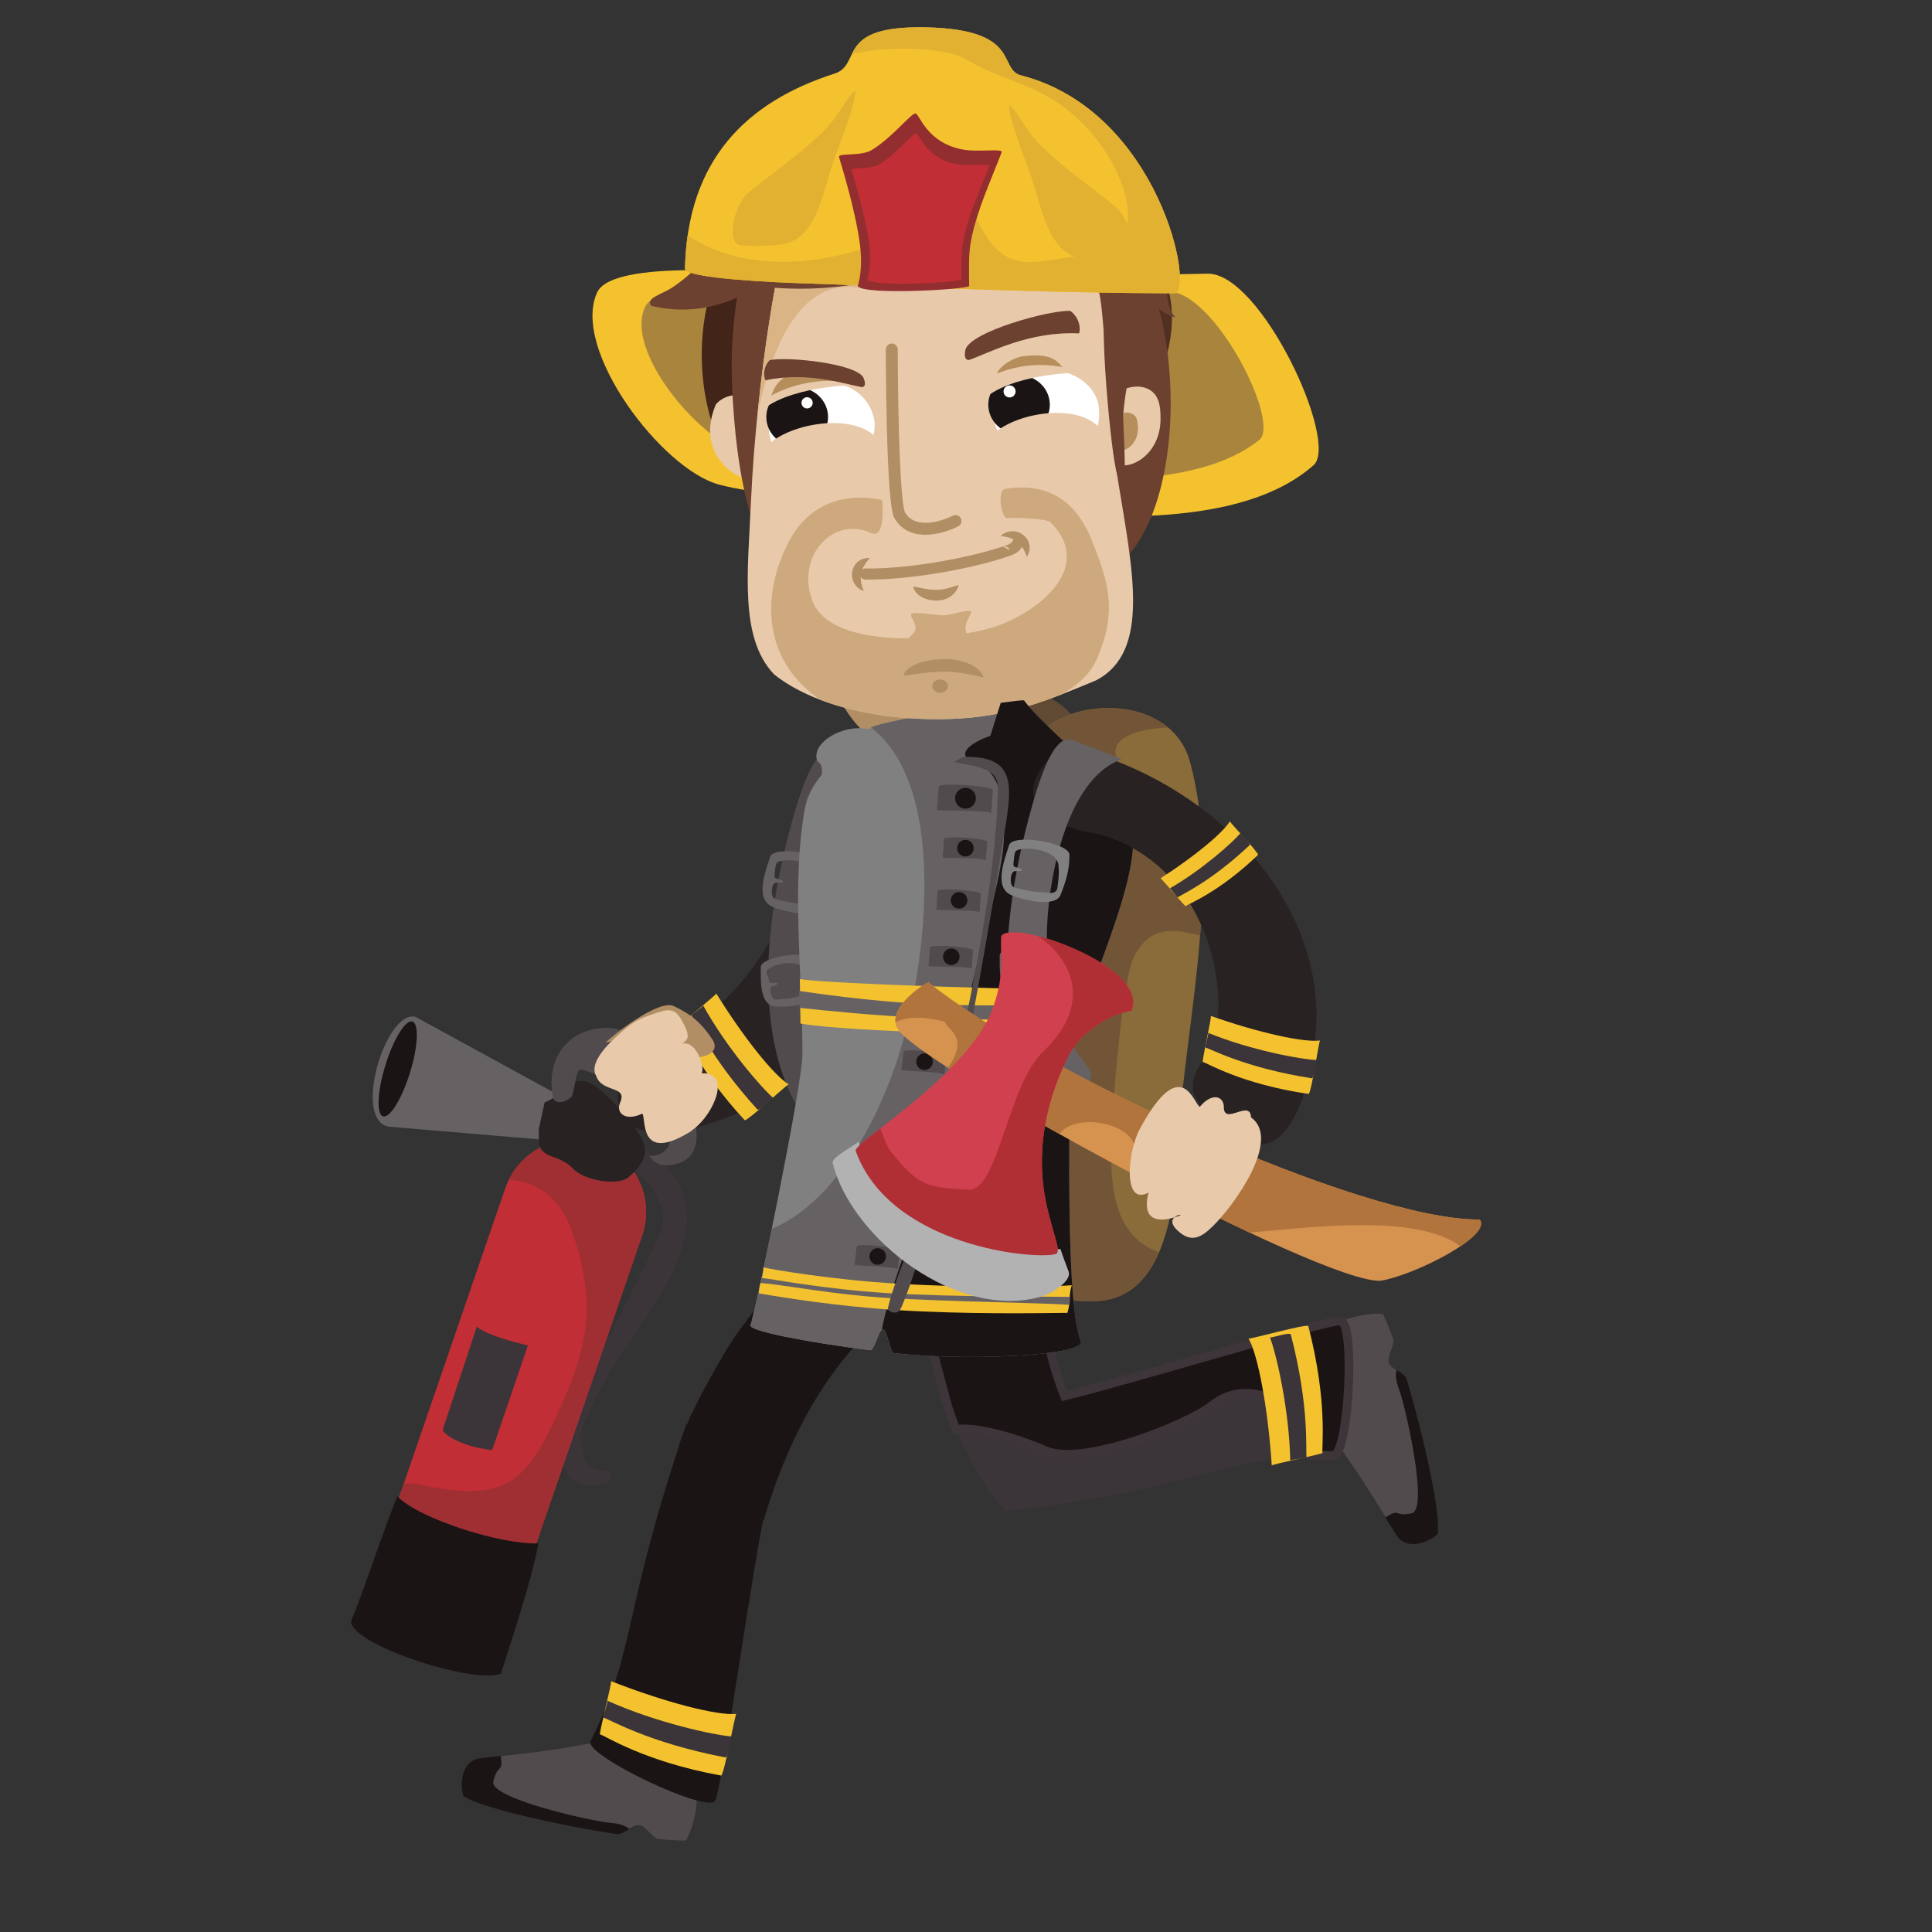 <?xml version="1.0" encoding="utf-8"?>
<!-- Generator: Adobe Illustrator 17.0.0, SVG Export Plug-In . SVG Version: 6.00 Build 0)  -->
<!DOCTYPE svg PUBLIC "-//W3C//DTD SVG 1.1//EN" "http://www.w3.org/Graphics/SVG/1.1/DTD/svg11.dtd">
<svg version="1.1" id="Слой_1" xmlns="http://www.w3.org/2000/svg" xmlns:xlink="http://www.w3.org/1999/xlink" x="0px" y="0px"
	 width="150px" height="150px" viewBox="0 0 150 150" enable-background="new 0 0 150 150" xml:space="preserve">
<rect x="0" y="0" width="150" height="150" fill="#333333" stroke="none"/>
<path fill-rule="evenodd" clip-rule="evenodd" fill="#514B4E" d="M103.462,111.588c2.452,3.378,2.991,4.419,4.926,7.505
	c0.751,1.197,2.419,0.615,3.173-0.073c0.291-1.323-0.972-7.188-2.368-11.896c-0.182-0.615-1.183-0.771-1.367-1.333
	c-0.16-0.49,0.496-1.397,0.34-1.829c-0.277-0.766-0.545-1.429-0.793-1.941c-0.897-0.142-2.77,0.27-3.338,0.661
	C101.283,104.577,103.245,111.29,103.462,111.588z"/>
<path fill-rule="evenodd" clip-rule="evenodd" fill="#604A33" d="M69.981,98.987l1.892-41.563c0-4.662,10.738-6.099,12.432,0.171
	c2.118,7.837,0.31,17.404-0.564,25.288c-0.507,4.571,0.213,16.566-6.981,16.566C74.065,99.45,71.544,98.987,69.981,98.987z"/>
<path fill-rule="evenodd" clip-rule="evenodd" fill="#3B3438" d="M46.482,91.096L45.787,90.5c0.39-1.596,2.642-2.095,4.277-1.157
	c4.876,2.796,3.527,7.651,0.942,11.591c-0.987,1.505-1.72,2.901-2.857,4.374c-0.635,0.822-3.222,5.285-3.081,6.454
	c0.466,3.867,2.497,1.5,2.353,3c-0.084,0.878-3.293,0.829-3.467-0.608c-0.765-0.309-0.271-4.342,0.623-5.559
	c1.49-2.031,5.384-9.985,6.717-12.977c0.806-1.809-1.18-4.504-2.476-4.975C47.305,90.095,46.53,90.644,46.482,91.096z"/>
<path fill-rule="evenodd" clip-rule="evenodd" fill="#8A6B3A" d="M78.075,100.562l1.892-41.564c0-4.662,10.738-6.099,12.432,0.171
	c2.117,7.837,0.31,17.404-0.564,25.288c-0.507,4.571,0.212,16.566-6.981,16.566C82.16,101.023,79.638,100.562,78.075,100.562z"/>
<path fill-rule="evenodd" clip-rule="evenodd" fill="#725536" d="M90.695,56.488c-2.501,0.079-6.006,1.012-2.827,3.871
	c3.185,2.864,4.246,2.685,5.509,6.275c0.045,1.973-0.041,3.983-0.199,5.988c-1.446-0.261-3.691-1.17-5.134,1.658
	c-0.975,1.911-1.804,12.958-1.779,15.392c0.028,2.913,0.426,6.323,3.598,7.503c0.001,0.001,0.029,0.065,0.076,0.168
	c-0.968,2.162-2.525,3.681-5.084,3.681c-2.695,0-5.216-0.462-6.779-0.462l1.53-33.604l0.767-9.446
	C81.935,54.808,87.656,53.949,90.695,56.488z"/>
<path fill-rule="evenodd" clip-rule="evenodd" fill="#282223" d="M67.666,58.065c3.071,9.872,0.522,21.78-7.957,27.121
	c-3.412,2.15-12.401,5.15-11.691-0.608c0.421-3.427,0.628-5.468,4.117-4.961c3.604,0.523,11.593-8.741,10.435-19.254
	C75.731,52.129,63.059,55.648,67.666,58.065z"/>
<path fill-rule="evenodd" clip-rule="evenodd" fill="#F5C22F" d="M62.329,68.487c-0.053-0.173,0.049-2.737-0.006-2.91
	c3.102,0.503,5.996,0.608,6.955,0.297c-0.053,0.25,0.049,3.193-0.096,3.402C64.913,69.416,62.615,68.49,62.329,68.487z"/>
<path fill-rule="evenodd" clip-rule="evenodd" fill="#3B3438" d="M62.334,67.574c-0.051-0.07,0.063-0.863,0.012-0.932
	c2.792,0.595,5.995,0.601,6.958,0.465c-0.057,0.101,0.051,1.085-0.096,1.17C64.937,68.383,62.62,67.571,62.334,67.574z"/>
<g>
	<defs>
		<path id="SVGID_1_" d="M82.647,108.386c-0.652-1.667-1.027-3.148-1.242-4.066c-2.115-9.012-3.681-11.114-4.032-17.943
			c-0.272-1.132-9.493-1.012-9.462,0.189c0.029,1.1,4.636,18.885,5.577,22.291c0.959,3.469,3.555,7.557,4.195,8.025
			c0.071,0.053,0.153,0.09,0.246,0.117c0.008,0.112,0.014,0.225,0.016,0.341c15.662-1.779,17.262-4.482,25.624-4.34
			c1.148-0.194,1.691-10.407,0.491-10.457C103.02,102.498,87.254,107.28,82.647,108.386z"/>
	</defs>
	<use xlink:href="#SVGID_1_"  overflow="visible" fill-rule="evenodd" clip-rule="evenodd" fill="#3B3438"/>
	<clipPath id="SVGID_2_">
		<use xlink:href="#SVGID_1_"  overflow="visible"/>
	</clipPath>
</g>
<path fill-rule="evenodd" clip-rule="evenodd" fill="#1A1414" stroke="#3E353A" stroke-width="0.677" stroke-miterlimit="22.926" d="
	M74.231,110.979c2.134-0.296,6.087,1.26,6.937,1.647c2.791,1.27,11.005-1.963,12.992-3.543c2.851-2.267,6.932,0.058,7.478,3.225
	c0.043,0.254,0.083,0.484,0.117,0.708c0.572-0.021,1.172-0.026,1.814-0.016c1.148-0.194,1.691-10.407,0.491-10.457
	c-1.041-0.044-16.807,4.738-21.413,5.844c-0.652-1.667-1.027-3.148-1.242-4.066c-0.617-2.628-1.187-4.668-1.693-6.41l-9.268-0.726
	c1.249,4.908,2.585,10.008,3.045,11.672C73.68,109.551,73.937,110.27,74.231,110.979z"/>
<path fill-rule="evenodd" clip-rule="evenodd" fill="#514B4E" d="M68.569,59.835l-3.822-1.461c-1.039-0.383-2.006,0.968-3.186,5.171
	c-5.812,20.701,3.41,26.349,3.626,25.06c0.006-0.037,0.931-4.113,1.021-4.375c-1.012-1.819-3.485-3.256-3.485-10.513
	C62.723,69.79,64.077,61.389,68.569,59.835z"/>
<path fill-rule="evenodd" clip-rule="evenodd" fill="#666264" d="M59.793,66.521c-0.334,1.069-1.195,3.219,0.12,3.853
	c0.69,0.333,3.471,1.07,3.885-0.004c0.399-1.035,0.705-1.948,0.682-3.115C64.462,66.336,60.085,65.586,59.793,66.521L59.793,66.521z
	 M60.129,67.982c0.049-0.309,0.039-0.647,0.145-0.928c0.131-0.488,3.253-0.394,3.361,1.073c0.054,0.717-0.004,1.012-0.086,1.681
	c-0.083,0.678-0.947,0.335-1.476,0.348c-0.312,0.008-1.631-0.248-1.944-0.389c-0.324-0.146-0.258-1.235,0.126-1.235
	c0.052,0,0.775,0.046,0.48-0.171C60.488,68.181,60.129,68.341,60.129,67.982z"/>
<path fill-rule="evenodd" clip-rule="evenodd" fill="#666264" d="M59.068,75.084c0.005,0.941-0.135,2.882,1.079,3.053
	c0.637,0.09,3.051-0.029,3.108-0.995c0.056-0.93,0.068-1.74-0.249-2.668C62.758,73.744,59.064,74.261,59.068,75.084L59.068,75.084z
	 M59.71,76.168c-0.04-0.26-0.134-0.528-0.121-0.78c-0.019-0.424,2.504-1.145,2.965,0c0.225,0.561,0.255,0.812,0.359,1.369
	c0.107,0.563-0.672,0.509-1.092,0.655c-0.247,0.086-1.369,0.218-1.655,0.185c-0.297-0.034-0.522-0.923-0.215-1.021
	c0.042-0.013,0.633-0.161,0.341-0.259C60.048,76.235,59.802,76.455,59.71,76.168z"/>
<g>
	<defs>
		<path id="SVGID_3_" d="M59.277,118.059c3.769-12.653,9.96-16.811,16.815-21.602c0.817-0.831-4.172-8.587-5.174-7.924
			c-0.917,0.608-11.636,11.268-14.701,16.569c-2.087,3.52-3.457,6.455-3.585,7.636C52.357,115.282,57.091,115.175,59.277,118.059z"
			/>
	</defs>
	<use xlink:href="#SVGID_3_"  overflow="visible" fill-rule="evenodd" clip-rule="evenodd" fill="#1A1414"/>
	<clipPath id="SVGID_4_">
		<use xlink:href="#SVGID_3_"  overflow="visible"/>
	</clipPath>
</g>
<path fill-rule="evenodd" clip-rule="evenodd" fill="#514B4E" d="M46.262,135.275c-4.101,0.775-5.274,0.817-8.89,1.248
	c-1.404,0.168-1.59,1.925-1.29,2.899c1.071,0.829,6.914,2.192,11.768,2.941c0.633,0.098,1.202-0.74,1.789-0.666
	c0.512,0.065,1.05,1.045,1.509,1.089c0.811,0.076,1.524,0.117,2.094,0.112c0.512-0.75,0.939-2.62,0.827-3.301
	C53.533,136.3,46.624,135.207,46.262,135.275z"/>
<path fill-rule="evenodd" clip-rule="evenodd" fill="#1A1414" d="M38.88,136.322c-0.485,0.055-1.012,0.115-1.605,0.186
	c-1.414,0.168-1.601,1.94-1.299,2.922c1.08,0.835,6.969,2.209,11.86,2.964c0.359,0.056,0.697-0.186,1.029-0.397
	c-0.377-0.299-0.886-0.427-1.383-0.462c-1.407-0.098-9.497-1.896-9.184-3.223C38.641,136.868,39.072,137.743,38.88,136.322z"/>
<path fill-rule="evenodd" clip-rule="evenodd" fill="#F5C22F" d="M46.358,22.71c1.234-2.682,12.81-1.462,15.539-1.462
	c11.061,0,20.827,0.233,31.854,0c4.142-0.087,10.251,13.09,8.235,14.868c-5.71,5.038-16.781,3.943-23.213,3.803
	c-0.824-0.018-17.777-0.922-22.933-2.291C51.38,36.444,44.328,27.127,46.358,22.71z"/>
<path fill-rule="evenodd" clip-rule="evenodd" fill="#A9843D" d="M50.114,23.774c1.056-2.079,10.972-1.133,13.31-1.133
	c9.473,0,17.836,0.181,27.281,0c3.548-0.067,8.78,10.146,7.054,11.525c-4.891,3.905-14.373,3.057-19.883,2.948
	c-0.705-0.014-15.224-0.715-19.641-1.777C54.415,34.42,48.375,27.198,50.114,23.774z"/>
<path fill-rule="evenodd" clip-rule="evenodd" fill="#1A1414" d="M77.404,85.996c-0.695,0.686-2.386,13.089-7.208,10.693
	c-1.195-0.594-2.647-0.317-4.036-0.419c-1.958-0.143-0.564-7.677-0.769-9.484c-0.181-1.591-0.469-4.026-0.143-5.617
	c0.054-0.26,1.84,0.542,2.17,0.652C68.524,82.192,77.34,83.512,77.404,85.996z"/>
<g>
	<defs>
		<path id="SVGID_5_" d="M53.28,110.593c-5.082,14.92-3.746,17.135-7.446,24.635c-0.315,1.122,9.141,5.628,9.7,4.565
			c0.511-0.974,3.059-19.202,3.898-22.635C61.87,107.204,58.121,112.752,53.28,110.593z"/>
	</defs>
	<use xlink:href="#SVGID_5_"  overflow="visible" fill-rule="evenodd" clip-rule="evenodd" fill="#1A1414"/>
	<clipPath id="SVGID_6_">
		<use xlink:href="#SVGID_5_"  overflow="visible"/>
	</clipPath>
</g>
<path fill-rule="evenodd" clip-rule="evenodd" fill="#B18E64" d="M64.808,53.274c0.708,2.371,3.009,4.809,5.717,5.778
	c0.748,0.267,0.973,4.944,1.758,4.956c0.611,0.009,3.531-3.068,4.134-3.239c2.511-0.717,3.025-4.362,3.411-6.394
	C79.944,53.767,67.751,54.541,64.808,53.274z"/>
<path fill-rule="evenodd" clip-rule="evenodd" fill="#818081" d="M79.498,54.373c1.694,2.286,7.571,6.828,8.182,8.588
	c1.726,4.988-4.226,14.477-4.631,20.56c-0.009,4.913-0.293,17.715,0.867,20.601c0.449,1.121-8.736,1.586-14.51,0.932
	c-0.288-0.032-0.547-1.826-0.833-1.86c-0.329-0.039-0.687,1.679-1.011,1.638c-5.058-0.647-9.467-1.509-9.294-1.948
	c0.394-1.001,4.029-18.695,4.032-21.001c0.008-6.301-0.881-13.277,0.2-19.157c0.177-0.963,0.676-1.818,1.318-2.598
	c0.036-1.212-0.38-0.683-0.431-1.333c-0.102-1.276,1.953-2.365,3.495-2.252l0.647,0.049l0.083-0.085
	C68.091,56.013,78.675,54.322,79.498,54.373z"/>
<path fill-rule="evenodd" clip-rule="evenodd" fill="#666264" d="M67.632,56.49c6.282,4.86,4.041,19.46,2.126,25.497
	c-1.547,4.88-4.868,11.338-9.837,13.423c-0.781,3.827-1.49,7.063-1.653,7.474c-0.173,0.438,4.235,1.301,9.294,1.948
	c0.324,0.041,0.682-1.677,1.011-1.638c0.286,0.034,0.544,1.828,0.833,1.86c0.332,0.038,0.677,0.071,1.029,0.102l11.306-46.542
	l-2.861-4.196C76.457,54.683,68.234,56.037,67.632,56.49z"/>
<path fill-rule="evenodd" clip-rule="evenodd" fill="#512F22" d="M86.777,25.555l1.447-7.366c3.273,3.392,3.478,7.416,1.484,11.777
	C89.719,28.161,88.266,26.616,86.777,25.555z"/>
<path fill-rule="evenodd" clip-rule="evenodd" fill="#422419" d="M57.632,24.982l1.201-7.411
	c-4.246,2.045-5.562,10.609-3.152,16.348c0.382-1.053,3.922-0.086,4.274-2.328C60.169,30.221,56.964,25.164,57.632,24.982z"/>
<path fill-rule="evenodd" clip-rule="evenodd" fill="#6D412F" d="M87.57,28.245l-2.271-6.037c2.803,0.845,5.639,4.413,5.358,9.197
	C90.105,29.712,89.118,28.712,87.57,28.245z"/>
<path fill-rule="evenodd" clip-rule="evenodd" fill="#6D412F" d="M80.968,24.079L76.45,14.024c3.554,0.683,5.357,1.166,6.097,1.248
	c9.892,1.093,10.827,24.798,3.665,29.003L80.968,24.079z"/>
<path fill-rule="evenodd" clip-rule="evenodd" fill="#E8CAAA" d="M60.102,32.176c-0.258-0.852-3.066-2.432-4.523-0.78
	c-1.968,4.624,3.177,6.9,3.7,5.409l0.049-0.142c0.458-1.304,0.847-1.605,1.02-2.982C60.459,32.8,60.37,33.06,60.102,32.176z"/>
<path fill-rule="evenodd" clip-rule="evenodd" fill="#E8CAAA" d="M90.105,32.51c0.008,3.087-2.904,4.266-3.646,3.286l-0.334-0.441
	c-0.294-1.221-0.334-1.478-0.388-2.748c-0.078-1.9,1.9-2.976,3.258-2.468C90.003,30.516,90.104,31.546,90.105,32.51z"/>
<path fill-rule="evenodd" clip-rule="evenodd" fill="#B68E5C" d="M88.217,32.409c0.644,2.111-1.215,2.986-1.636,2.43l-0.161-0.214
	c-0.143-0.592-0.163-0.717-0.189-1.334C86.183,32.147,87.673,31.618,88.217,32.409z"/>
<path fill-rule="evenodd" clip-rule="evenodd" fill="#6D412F" d="M65.273,19.976l3.717-6.989
	c-10.035-1.948-11.905,7.634-12.167,14.385c-0.1,2.574,0.263,10.284,1.999,14.011L65.273,19.976z"/>
<g>
	<defs>
		<path id="SVGID_7_" d="M85.083,52.83c-3.646,1.514-6.807,2.867-11.432,2.992c-6.298,0.17-11.048-1.444-13.557-3.471
			c-2.7-2.838-2.033-7.953-1.781-13.536c0.433-9.568,2.303-20.245,3.103-21.259c1.909-4.793,16.02-4.199,22.295-0.442
			c1.251,0.749,1.331,3.109,1.719,6.005c0.458,3.428,0.553,9.124,1.377,14.216C87.936,44.307,89.356,50.628,85.083,52.83z"/>
	</defs>
	<use xlink:href="#SVGID_7_"  overflow="visible" fill-rule="evenodd" clip-rule="evenodd" fill="#E8CAAA"/>
	<clipPath id="SVGID_8_">
		<use xlink:href="#SVGID_7_"  overflow="visible"/>
	</clipPath>
	<g clip-path="url(#SVGID_8_)">
		<path fill-rule="evenodd" clip-rule="evenodd" fill="#CDA97D" d="M68.489,38.822c0.009,0.089,0.312,3.102-0.876,2.556
			c-2.878-1.325-5.792,1.695-4.569,5.199c1.451,4.155,11.4,3.103,14.429,2.002c3.268-1.188,7.529-4.583,4.072-8.045
			c-0.212-0.211-1.938-0.349-3.372-0.311c-0.406,0.011-0.798-2.156-0.138-2.264c3.03-0.496,5.357,0.665,6.668,3.846
			c1.389,3.375,2.076,5.675,0.438,9.398c-1.562,3.551-7.963,4.609-11.52,5.237c-2.966,0.524-7.822-0.538-10.272-2.349
			c-4.11-3.035-4.236-7.894-2.142-11.968C63.166,38.307,66.744,38.427,68.489,38.822z"/>
		<path fill-rule="evenodd" clip-rule="evenodd" fill="#CDA97D" d="M70.183,49.89c0.526-0.645,1.262-0.781,0.704-1.748
			c-0.346-0.601-0.313-0.671,2.059-0.383c0.793,0.096,1.575-0.334,2.371-0.334c0.385,0.182-0.757,0.907-0.194,1.951
			C75.488,50.054,70.12,49.966,70.183,49.89z"/>
		<path fill-rule="evenodd" clip-rule="evenodd" fill="#DBB486" d="M56.943,36.925l1.095,2.19c0-3.382,1.322-17.079,7.942-16.84
			c1.43,0.051,9.246,0.466,11.387-0.456c3.317-1.213,4.464-4.822,8.364,1.653c0.536,0.89,0.423,0.262,0.923,1.404l-3.422-9.995
			l-24.509,1.506L56.943,36.925z"/>
	</g>
</g>
<path fill-rule="evenodd" clip-rule="evenodd" fill="#FFFFFF" d="M67.911,32.841c0.03,2.497-1.838,3.41-4.346,3.418
	c-2.507,0.009-3.991-1.211-3.857-3.35C59.814,29.009,67.296,28.187,67.911,32.841z"/>
<path fill-rule="evenodd" clip-rule="evenodd" fill="#6D412F" d="M80.772,12.227c-2.644-3.737-8.85-4.79-14.655-3.509
	c-3.454,0.762-8.271,8.517-6.307,12.433c3.632-3.077,11.829-0.28,15.427-0.737C77.559,20.118,83.755,16.444,80.772,12.227z"/>
<path fill-rule="evenodd" clip-rule="evenodd" fill="#6D412F" d="M59.108,13.927l6.226,0.357
	c-1.477,4.455-7.427,11.237-14.769,9.461c-0.492-0.579,0.783-0.893,1.524-1.354C54.281,21.028,58.372,16.582,59.108,13.927z"/>
<path fill-rule="evenodd" clip-rule="evenodd" fill="#422419" d="M61.99,17.834c2.176-5.191,9.342-5.167,13.054-1.262
	C75.515,17.113,68.595,14.127,61.99,17.834z"/>
<ellipse transform="matrix(-0.003 -1 1 -0.003 29.716 94.341)" fill-rule="evenodd" clip-rule="evenodd" fill="#1A1414" stroke="#1A1414" stroke-width="0.677" stroke-miterlimit="22.926" cx="61.869" cy="32.363" rx="1.958" ry="2.058"/>
<circle fill-rule="evenodd" clip-rule="evenodd" fill="#FFFFFF" cx="62.662" cy="31.276" r="0.435"/>
<path fill-rule="evenodd" clip-rule="evenodd" fill="#FFFFFF" d="M77.127,31.87c-0.012,2.497,1.863,3.397,4.369,3.388
	c2.508-0.009,3.983-1.239,3.835-3.376C85.197,27.982,77.71,27.212,77.127,31.87z"/>
<path fill-rule="evenodd" clip-rule="evenodd" fill="#6D412F" d="M83.1,24.137c0.722,0.532,0.819,1.401,0.676,1.749
	c-3.882-0.188-6.978,1.509-8.509,2.055c-0.167,0.034-0.46-0.018-0.321-0.744C75.198,25.785,81.469,24.059,83.1,24.137z"/>
<ellipse transform="matrix(-0.004 -1 1 -0.004 48.003 110.692)" fill-rule="evenodd" clip-rule="evenodd" fill="#1A1414" stroke="#1A1414" stroke-width="0.677" stroke-miterlimit="22.926" cx="79.144" cy="31.433" rx="1.95" ry="2.05"/>
<circle fill-rule="evenodd" clip-rule="evenodd" fill="#FFFFFF" cx="78.383" cy="30.391" r="0.468"/>
<path fill-rule="evenodd" clip-rule="evenodd" fill="#6D412F" d="M80.227,13.818l0.222-0.117c2.181-1.141,6.219-0.332,8.685,1.704
	c1.199,0.989,2.221,4.102,1.517,5.967c-0.157,0.417-4.611,2.997-4.958,3.251c-1.08-7.2-3.948-8.982-5.319-7.311
	C79.83,17.976,78.041,14.962,80.227,13.818z"/>
<path fill-rule="evenodd" clip-rule="evenodd" fill="#6D412F" d="M85.368,16.332l-4.046-1.953c2.45-1.1,6.26-1.543,8.243,1.159
	C88.495,14.945,86.723,15.725,85.368,16.332z"/>
<path fill-rule="evenodd" clip-rule="evenodd" fill="#6D412F" d="M90.711,21.172l-2.557-2.924c-0.354,2.295,0.498,5.663,3.119,6.401
	C90.531,23.893,90.516,22.44,90.711,21.172z"/>
<path fill-rule="evenodd" clip-rule="evenodd" fill="#422419" d="M88.878,20.779c0.23-3.018-3.207-4.762-5.94-3.801
	C82.579,17.121,86.623,17.387,88.878,20.779z"/>
<path fill-rule="evenodd" clip-rule="evenodd" fill="#422419" d="M85.365,13.746c-1.442-0.819-3.109,0.475-3.273,2.053
	C82.08,16.011,83.157,14.07,85.365,13.746z"/>
<path fill-rule="evenodd" clip-rule="evenodd" fill="#422419" d="M88.631,15.986c-0.721-1.764-3.148-1.778-4.417-0.466
	C84.053,15.701,86.406,14.711,88.631,15.986z"/>
<path fill-rule="evenodd" clip-rule="evenodd" fill="#B18E64" d="M68.775,27.135c0-0.256,0.208-0.464,0.464-0.464
	c0.256,0,0.463,0.208,0.463,0.464c-0.001,1.332,0.026,5.403,0.171,8.643c0.082,1.848,0.201,3.405,0.368,3.968
	c0.28,0.514,0.749,0.76,1.288,0.825c0.771,0.093,1.681-0.156,2.452-0.535c0.23-0.112,0.508-0.017,0.62,0.213
	c0.113,0.23,0.018,0.508-0.213,0.62c-0.913,0.449-2.01,0.741-2.968,0.626c-0.838-0.102-1.57-0.499-2.013-1.337
	c-0.016-0.028-0.03-0.058-0.041-0.091c-0.201-0.617-0.334-2.287-0.421-4.25C68.801,32.578,68.774,28.478,68.775,27.135z"/>
<path fill-rule="evenodd" clip-rule="evenodd" fill="#B18E64" d="M70.913,45.556c0.015-0.078,0.963,0.264,1.864,0.238
	c0.843-0.024,1.642-0.419,1.646-0.368c-0.18,0.771-0.942,1.19-1.642,1.201C71.539,46.647,70.939,45.952,70.913,45.556z"/>
<path fill-rule="evenodd" clip-rule="evenodd" fill="#B18E64" d="M70.168,52.427c0.026,0.091,1.702-0.308,3.293-0.278
	c1.49,0.028,2.904,0.49,2.909,0.43c-0.319-0.9-1.665-1.39-2.902-1.403C71.274,51.153,70.214,51.964,70.168,52.427z"/>
<ellipse fill-rule="evenodd" clip-rule="evenodd" fill="#B18E64" cx="72.992" cy="53.271" rx="0.606" ry="0.52"/>
<path fill-rule="evenodd" clip-rule="evenodd" fill="#E8CAAA" d="M58.868,36.463c-0.685-3.223,8.024-5.263,9.584-1.861
	c0.088,1.415-3.147,1.464-5.428,1.897C61.488,36.791,60.711,37.542,58.868,36.463z"/>
<path fill-rule="evenodd" clip-rule="evenodd" fill="#E8CAAA" d="M76.378,35.579c-0.666-3.138,7.812-5.124,9.33-1.813
	c0.086,1.378-3.064,1.426-5.284,1.847C78.928,35.898,78.172,36.628,76.378,35.579z"/>
<path fill-rule="evenodd" clip-rule="evenodd" fill="#6D412F" d="M87.85,28.505c0.014,0.056-0.426,1.139-0.65,3.713
	c-0.018,0.206,0.196,3.693,0.111,4.947c-0.031,0.454-0.395,0.011-0.397,0.022c-0.448,0.155-1.294-8.9-1.214-11.858
	c0.009-0.326,1.525,2.911,1.902,2.953L87.85,28.505z"/>
<path fill-rule="evenodd" clip-rule="evenodd" fill="#1A1414" d="M77.696,54.568l-0.807,2.569c-0.116,0.004-3.666,1.291-0.9,2.248
	c2.138,0.74,2.074,4.652,1.902,6.437c-0.389,4.036-3.586,13.344-3.475,17.049c0.154,5.114-4.818,14.327-5.954,20.372
	c0.038-0.035,0.076-0.053,0.113-0.049c0.286,0.034,0.544,1.828,0.833,1.86c5.774,0.655,14.959,0.189,14.51-0.932
	c-1.16-2.886-0.877-15.688-0.867-20.601c0.406-6.083,6.358-15.572,4.631-20.56c-0.611-1.761-6.488-6.302-8.182-8.588
	C79.314,54.361,78.638,54.438,77.696,54.568z"/>
<path fill-rule="evenodd" clip-rule="evenodd" fill="#F5C22F" d="M62.147,79.467c-0.01-0.72-0.038-2.739-0.047-3.459
	c1.597,0.383,20.983,0.966,22.681,0.785c-0.249,0.827-0.867,2.726-1.115,3.553C79.326,80.394,66.135,80.143,62.147,79.467z"/>
<path fill-rule="evenodd" clip-rule="evenodd" fill="#666264" d="M62.095,78.253c-0.046-0.224-0.017-1.094-0.063-1.318
	c0.751,0.093,5.257,0.815,10.092,1.026c5.532,0.241,11.477-0.031,12.376-0.015c-0.206,0.244-0.324,1.085-0.53,1.329
	c-2.221-0.133-7.129-0.046-11.811-0.231C67.978,78.879,63.986,78.447,62.095,78.253z"/>
<path fill-rule="evenodd" clip-rule="evenodd" fill="#6D412F" d="M59.19,13.151l-5.991,7.619c6.707,2.865,20.732,2.914,26.221-7.466
	c-0.169-1.17-1.847-0.007-3.146,0.381C72.429,14.837,63.039,15.028,59.19,13.151z"/>
<path fill-rule="evenodd" clip-rule="evenodd" fill="#E8CAAA" d="M59.333,31.709c-0.786-3.504,7.152-5.469,8.747-1.73
	C66.763,29.738,61.712,29.922,59.333,31.709z"/>
<path fill-rule="evenodd" clip-rule="evenodd" fill="#E8CAAA" d="M76.675,30.746c-0.786-3.504,7.152-5.469,8.748-1.73
	C84.105,28.775,79.054,28.959,76.675,30.746z"/>
<path fill-rule="evenodd" clip-rule="evenodd" fill="#B68E5C" d="M59.876,30.712c1.383-0.746,3.294-1.3,5.456-1.108
	c-0.449-0.569-1.656-1.095-2.698-0.938C60.567,29.045,60.174,29.948,59.876,30.712z"/>
<path fill-rule="evenodd" clip-rule="evenodd" fill="#B68E5C" d="M82.476,28.504c-1.428-0.289-3.214-0.25-5.08,0.502
	c0.245-0.626,1.333-1.283,2.113-1.358C81.446,27.428,82.006,27.906,82.476,28.504z"/>
<path fill-rule="evenodd" clip-rule="evenodd" fill="#F5C22F" d="M58.921,100.422c-0.01-0.721,0.364-1.301,0.355-2.021
	c0.725,0.174,5.34,0.96,10.359,1.261c6.038,0.362,12.646,0.221,13.574,0.123c-0.248,0.826-0.086,1.317-0.334,2.144
	c-2.338,0.026-7.973,0.12-13.276-0.216C65.055,101.426,60.761,100.734,58.921,100.422z"/>
<path fill-rule="evenodd" clip-rule="evenodd" fill="#F5C22F" d="M53.182,20.857c0.18-8.456,4.787-12.953,11.601-15.138
	c2.206-0.707-0.017-3.736,7.059-3.597c7.542,0.149,5.609,3.262,7.433,3.732c10.781,2.774,13.544,16.914,11.888,16.914
	c-9.173,0-20.089-0.468-29.005-0.777C60.532,21.935,53.165,21.638,53.182,20.857z"/>
<path fill-rule="evenodd" clip-rule="evenodd" fill="#E2B132" d="M66.128,4.218c2.485-0.65,7.119-0.651,8.953,0.434
	c3.432,2.031,6.866,1.891,10.343,6.54c2.009,2.686,4.093,8.292-1.192,8.656c-4.06,0.28-6.704,2.342-9.077-4.609
	c-2.024-5.932,1.485-1.025-3.607,2.033c-5.092,3.059-12.913,4.528-18.158,1.003c-0.118,0.817-0.189,1.677-0.208,2.582
	c-0.017,0.781,7.351,1.078,8.975,1.134c8.916,0.31,19.832,0.777,29.005,0.777c1.656,0-1.106-14.139-11.888-16.914
	c-1.824-0.469,0.109-3.583-7.433-3.732C67.442,2.036,66.637,3.175,66.128,4.218z"/>
<path fill-rule="evenodd" clip-rule="evenodd" fill="#E2B132" d="M66.332,7.079c0.377-0.219-0.547,2.664-1.255,4.437
	c-1.047,2.616-1.34,5.893-3.301,7.08c-0.903,0.546-2.552,0.547-4.227,0.46c-1.207-0.062-0.597-3.127,0.52-4.066
	c2.023-1.7,5.402-3.944,6.76-5.841C65.073,8.809,66.03,7.254,66.332,7.079z"/>
<path fill-rule="evenodd" clip-rule="evenodd" fill="#E2B132" d="M78.423,8.204c-0.377-0.219,0.546,2.664,1.255,4.437
	c1.047,2.616,1.339,5.893,3.301,7.08c0.904,0.546,2.553,0.547,4.226,0.461c1.207-0.062,0.597-3.128-0.52-4.066
	c-2.024-1.7-5.402-3.943-6.76-5.841C79.681,9.933,78.724,8.378,78.423,8.204z"/>
<path fill-rule="evenodd" clip-rule="evenodd" fill="#666264" d="M59.051,99.608c-0.056-0.081,0.109-0.313,0.053-0.394
	c0.753,0.068,4.858,0.871,9.685,1.175c5.524,0.349,13.401,0.258,14.297,0.307c-0.04,0.101,0.055,0.528-0.138,0.604
	c-2.22-0.152-9.397-0.242-14.071-0.53C64.702,100.512,60.943,99.765,59.051,99.608z"/>
<path fill-rule="evenodd" clip-rule="evenodd" fill="#514B4E" d="M74.094,59.146c0.854,0.306,3.376,0.258,3.372,1.914
	c-0.021,8.029-3.159,22.022-5.965,32.896c-0.721,2.797-2.049,5.342-2.556,7.58c-0.052,0.225,0.311,0.419,0.623,0.369
	c0.29-0.045,0.4-0.372,0.534-0.692c2.933-6.967,6.343-27.099,7.743-35.724c0.678-4.175,1.362-6.829-3.02-6.722
	C74.785,58.768,74.048,59.129,74.094,59.146z"/>
<path fill-rule="evenodd" clip-rule="evenodd" fill="#932E30" d="M75.244,22.216c-0.472,0.284-8.212,0.709-8.649,0
	c0.222-0.667,0.348-1.895,0.171-3.23c-0.394-2.962-1.589-6.595-1.624-6.803c-0.057-0.334,1.708-0.019,2.557-0.544
	c1.6-0.992,3.002-2.806,3.363-2.828c0.333-0.021,0.793,2.185,3.559,2.775c1.277,0.272,3.276-0.098,3.147,0.238
	c-0.872,2.271-1.903,4.483-2.36,6.767C75.171,19.771,75.244,20.948,75.244,22.216z"/>
<path fill-rule="evenodd" clip-rule="evenodd" fill="#C22E35" d="M74.66,21.702c-0.4,0.24-6.944,0.599-7.313,0
	c0.188-0.564,0.294-1.602,0.144-2.731c-0.333-2.504-1.343-5.576-1.373-5.752c-0.048-0.282,1.445-0.016,2.162-0.46
	c1.353-0.839,2.538-2.373,2.843-2.391c0.282-0.018,0.671,1.848,3.009,2.347c1.08,0.23,2.77-0.083,2.661,0.201
	c-0.737,1.92-1.609,3.791-1.995,5.722C74.598,19.635,74.66,20.63,74.66,21.702z"/>
<path fill-rule="evenodd" clip-rule="evenodd" fill="#F5C22F" d="M46.577,134.652c-0.023-0.262,0.895-3.863,0.872-4.125
	c4.22,1.658,8.265,2.686,9.712,2.538c-0.153,0.339-0.899,4.54-1.166,4.79C49.936,136.755,46.979,134.743,46.577,134.652z"/>
<path fill-rule="evenodd" clip-rule="evenodd" fill="#3B3438" d="M46.858,133.359c-0.051-0.113,0.349-1.204,0.298-1.317
	c3.754,1.693,8.266,2.676,9.665,2.777c-0.111,0.126-0.257,1.553-0.49,1.629C50.282,135.299,47.263,133.444,46.858,133.359z"/>
<path fill-rule="evenodd" clip-rule="evenodd" fill="#514B4E" d="M72.881,61.025c0.625-0.255,3.863-0.022,4.206,0.294
	c-0.045,0.617-0.091,1.233-0.135,1.85c-0.06-0.328-4.258-0.157-4.204-0.308C72.791,62.249,72.836,61.637,72.881,61.025z"/>
<circle fill-rule="evenodd" clip-rule="evenodd" fill="#1A1414" cx="74.959" cy="61.974" r="0.808"/>
<path fill-rule="evenodd" clip-rule="evenodd" fill="#514B4E" d="M73.298,65.096c0.498-0.203,3.08-0.017,3.353,0.234
	c-0.036,0.492-0.072,0.984-0.108,1.476c-0.048-0.262-3.395-0.126-3.353-0.246C73.226,66.071,73.262,65.584,73.298,65.096z"/>
<circle fill-rule="evenodd" clip-rule="evenodd" fill="#1A1414" cx="74.955" cy="65.852" r="0.645"/>
<path fill-rule="evenodd" clip-rule="evenodd" fill="#514B4E" d="M72.803,69.146c0.498-0.203,3.08-0.018,3.354,0.234
	c-0.036,0.492-0.071,0.984-0.108,1.475c-0.048-0.262-3.395-0.126-3.353-0.246C72.732,70.122,72.769,69.634,72.803,69.146z"/>
<circle fill-rule="evenodd" clip-rule="evenodd" fill="#1A1414" cx="74.461" cy="69.902" r="0.644"/>
<path fill-rule="evenodd" clip-rule="evenodd" fill="#514B4E" d="M72.201,73.526c0.498-0.203,3.08-0.017,3.353,0.234
	c-0.036,0.492-0.072,0.984-0.108,1.475c-0.048-0.262-3.396-0.125-3.353-0.246C72.129,74.502,72.165,74.014,72.201,73.526z"/>
<circle fill-rule="evenodd" clip-rule="evenodd" fill="#1A1414" cx="73.859" cy="74.282" r="0.644"/>
<path fill-rule="evenodd" clip-rule="evenodd" fill="#514B4E" d="M70.154,81.604c0.507-0.182,3.079,0.112,3.341,0.375
	c-0.056,0.49-0.113,0.98-0.169,1.47c-0.038-0.264-3.388-0.268-3.34-0.387C70.041,82.576,70.098,82.09,70.154,81.604z"/>
<circle fill-rule="evenodd" clip-rule="evenodd" fill="#1A1414" cx="71.778" cy="82.429" r="0.645"/>
<path fill-rule="evenodd" clip-rule="evenodd" fill="#514B4E" d="M69.006,87.229c0.506-0.182,3.079,0.111,3.341,0.375
	c-0.057,0.49-0.113,0.98-0.17,1.469c-0.037-0.263-3.387-0.268-3.339-0.386C68.894,88.201,68.95,87.715,69.006,87.229z"/>
<circle fill-rule="evenodd" clip-rule="evenodd" fill="#1A1414" cx="70.631" cy="88.054" r="0.645"/>
<path fill-rule="evenodd" clip-rule="evenodd" fill="#514B4E" d="M67.703,92.105c0.507-0.182,3.078,0.112,3.34,0.376
	c-0.056,0.49-0.113,0.98-0.169,1.469c-0.038-0.264-3.388-0.268-3.34-0.387C67.59,93.078,67.647,92.591,67.703,92.105z"/>
<circle fill-rule="evenodd" clip-rule="evenodd" fill="#1A1414" cx="69.327" cy="92.931" r="0.644"/>
<path fill-rule="evenodd" clip-rule="evenodd" fill="#514B4E" d="M66.519,96.725c0.507-0.182,3.079,0.112,3.341,0.375
	c-0.056,0.49-0.113,0.98-0.17,1.469c-0.038-0.264-3.387-0.267-3.34-0.386C66.406,97.697,66.462,97.211,66.519,96.725z"/>
<circle fill-rule="evenodd" clip-rule="evenodd" fill="#1A1414" cx="68.144" cy="97.55" r="0.645"/>
<path fill-rule="evenodd" clip-rule="evenodd" fill="#1A1414" d="M107.562,117.814c0.257,0.416,0.537,0.866,0.853,1.372
	c0.757,1.206,2.439,0.62,3.197-0.074c0.294-1.334-0.98-7.245-2.386-11.99c-0.104-0.348-0.467-0.55-0.799-0.761
	c-0.11,0.469-0.008,0.983,0.173,1.446c0.512,1.314,2.343,9.398,1.009,9.682C108.157,117.799,108.764,117.034,107.562,117.814z"/>
<path fill-rule="evenodd" clip-rule="evenodd" fill="#F5C22F" d="M102.68,112.812c-0.218,0.131-3.721,0.83-3.94,0.961
	c-0.302-4.511-1.076-8.6-1.801-9.843c0.356-0.006,4.309-1.114,4.636-0.98C103.119,108.887,102.593,112.409,102.68,112.812z"/>
<path fill-rule="evenodd" clip-rule="evenodd" fill="#3B3438" d="M101.442,113.127c-0.077,0.091-1.189,0.189-1.267,0.28
	c-0.079-3.97-1.085-8.309-1.575-9.571c0.156,0.046,1.454-0.413,1.615-0.241C101.713,109.345,101.348,112.74,101.442,113.127z"/>
<path fill-rule="evenodd" clip-rule="evenodd" fill="#282223" d="M82.648,57.865c10.089,2.253,19.147,10.392,19.558,20.405
	c0.166,4.03-1.708,13.318-6.349,9.836c-2.761-2.071-4.429-3.267-2.252-6.041c2.249-2.864,1.174-14.556-8.265-17.309
	C80.561,64.132,78.04,61.428,82.648,57.865z"/>
<path fill-rule="evenodd" clip-rule="evenodd" fill="#F5C22F" d="M93.377,82.451c-0.026-0.225,0.666-3.347,0.64-3.572
	c3.693,1.306,7.219,2.075,8.465,1.906c-0.122,0.296-0.649,3.929-0.872,4.151C96.34,84.163,93.729,82.518,93.377,82.451z"/>
<path fill-rule="evenodd" clip-rule="evenodd" fill="#3B3438" d="M93.586,81.332c-0.048-0.096,0.267-1.045,0.22-1.141
	c3.293,1.348,7.221,2.066,8.433,2.113c-0.093,0.112-0.177,1.343-0.377,1.415C96.599,82.902,93.936,81.393,93.586,81.332z"/>
<path fill-rule="evenodd" clip-rule="evenodd" fill="#F5C22F" d="M52.778,79.615c0.124-0.2,2.714-2.276,2.838-2.475
	c2.141,3.458,4.494,6.373,5.612,7.046c-0.291,0.159-3.079,2.757-3.404,2.792C54.064,82.926,53.019,79.896,52.778,79.615z"/>
<path fill-rule="evenodd" clip-rule="evenodd" fill="#3B3438" d="M53.674,78.844c0.024-0.108,0.896-0.671,0.92-0.779
	c1.788,3.232,4.501,6.366,5.45,7.192c-0.147,0.029-1.016,0.971-1.223,0.899C55.093,82.074,53.919,79.122,53.674,78.844z"/>
<path fill-rule="evenodd" clip-rule="evenodd" fill="#F5C22F" d="M92.049,70.355c-0.155-0.094-1.791-2.07-1.945-2.164
	c2.645-1.696,4.87-3.549,5.378-4.421c0.127,0.223,2.167,2.346,2.198,2.597C94.594,69.322,92.265,70.165,92.049,70.355z"/>
<path fill-rule="evenodd" clip-rule="evenodd" fill="#3B3438" d="M91.443,69.672c-0.083-0.017-0.53-0.684-0.613-0.702
	c2.476-1.42,4.866-3.554,5.492-4.297c0.025,0.113,0.762,0.773,0.71,0.934C93.922,68.537,91.656,69.479,91.443,69.672z"/>
<path fill-rule="evenodd" clip-rule="evenodd" fill="#666264" d="M87.119,58.935l-3.823-1.462c-1.039-0.382-2.006,0.968-3.186,5.171
	c-5.811,20.701,3.409,26.349,3.627,25.06c0.006-0.038,0.931-4.112,1.021-4.375c-1.012-1.82-3.485-3.256-3.485-10.513
	C81.273,68.891,82.626,60.49,87.119,58.935z"/>
<path fill-rule="evenodd" clip-rule="evenodd" fill="#818081" d="M78.342,65.621c-0.334,1.069-1.196,3.22,0.12,3.853
	c0.69,0.333,3.471,1.07,3.886-0.004c0.399-1.035,0.704-1.949,0.682-3.115C83.011,65.437,78.634,64.686,78.342,65.621L78.342,65.621z
	 M78.679,67.083c0.048-0.309,0.039-0.647,0.145-0.928c0.131-0.488,3.253-0.394,3.362,1.073c0.053,0.717-0.006,1.013-0.087,1.681
	c-0.083,0.678-0.946,0.335-1.476,0.348c-0.312,0.008-1.631-0.248-1.943-0.389c-0.324-0.146-0.259-1.235,0.125-1.235
	c0.052,0,0.776,0.046,0.48-0.172C79.038,67.282,78.679,67.441,78.679,67.083z"/>
<path fill-rule="evenodd" clip-rule="evenodd" fill="#666264" d="M77.618,74.184c0.005,0.941-0.135,2.882,1.08,3.054
	c0.636,0.09,3.051-0.029,3.109-0.995c0.056-0.93,0.067-1.74-0.249-2.668C81.307,72.845,77.613,73.362,77.618,74.184L77.618,74.184z
	 M78.26,75.268c-0.041-0.26-0.135-0.528-0.122-0.78c-0.019-0.424,2.504-1.145,2.965,0.001c0.226,0.56,0.255,0.812,0.36,1.368
	c0.106,0.564-0.673,0.509-1.093,0.656c-0.247,0.086-1.368,0.218-1.655,0.185c-0.296-0.034-0.522-0.923-0.215-1.021
	c0.042-0.013,0.633-0.161,0.341-0.259C78.597,75.336,78.351,75.556,78.26,75.268z"/>
<path fill-rule="evenodd" clip-rule="evenodd" fill="#D6934F" d="M107.155,99.44c2.538-0.374,8.749-3.492,7.729-4.757
	c-9.08,0.086-34.07-11.406-42.791-18.401c-0.095-0.076-3.639,2.127-2.267,3.784C72.531,83.333,102.413,99.571,107.155,99.44z"/>
<path fill-rule="evenodd" clip-rule="evenodd" fill="#B1743D" d="M69.517,79.351c1.219-0.516,2.523-0.362,3.848-0.021
	c0.139,0.671,1.954,1.078,0.235,3.575c2.259,1.464,5.301,3.266,8.645,5.138c1.367-1.761,5.696-0.771,5.857,1.067
	c0.113,1.308,0.654,2.174,1.45,2.875c2.567,1.335,5.113,2.606,7.453,3.708c3.908-0.285,12.855-1.594,16.381,1.069
	c1.177-0.793,1.9-1.58,1.499-2.079c-9.08,0.086-34.07-11.406-42.791-18.401C72.011,76.217,69.373,77.84,69.517,79.351z"/>
<path fill-rule="evenodd" clip-rule="evenodd" fill="#D0404E" d="M77.732,72.688c-0.083,1.501,0.277,2.913-0.575,5.352
	c-1.628,5.191-10.943,10.701-10.727,11.303c2.685,7.497,14.1,8.518,15.61,7.998c0.262-0.341-0.136-1.158-0.68-3.329
	c-1.181-4.707,0.048-9.105,1.733-12.279c0.828-1.558,3.127-3.045,4.747-3.253C89.346,75.078,78.532,71.263,77.732,72.688z"/>
<path fill-rule="evenodd" clip-rule="evenodd" fill="#B2B2B2" d="M82.342,96.987c-3.547-0.211-5.41,0.011-8.71-1.612
	c-1.617-0.795-6.797-4.669-6.938-6.74c-0.433,0.34-2.152,1.239-2.047,1.657c1.466,5.894,9.743,12.337,16.33,10.337
	c0.662-0.202,2.294-1.186,1.978-1.936C82.906,98.582,82.338,97.035,82.342,96.987z"/>
<path fill-rule="evenodd" clip-rule="evenodd" fill="#E8CAAA" d="M94.155,95.211c1.809-1.782,5.316-6.794,2.972-8.457
	c-0.038-1.449-2.109,0.655-2.107-0.787c0.002-0.883-0.936-1.166-1.866-0.034c-0.448-0.136-1.39-4.304-4.647,1.693
	c-0.947,1.743-1.386,6.061,0.673,4.965c-0.134,0.437-0.75,2.875,2.259,1.844c0.94-0.322-1.518-0.046,0.224,1.304
	C92.583,96.451,93.319,96.034,94.155,95.211z"/>
<path fill-rule="evenodd" clip-rule="evenodd" fill="#6D412F" d="M59.76,27.961c-0.533,0.551-0.491,1.296-0.321,1.569
	c3.244-0.709,6.093,0.281,7.46,0.524c0.145,0.005,0.385-0.08,0.165-0.673C66.651,28.228,61.123,27.664,59.76,27.961z"/>
<g>
	<path fill-rule="evenodd" clip-rule="evenodd" fill="#B18E64" d="M67.182,44.996c-0.238-0.004-0.427-0.2-0.423-0.437
		c0.003-0.237,0.199-0.427,0.436-0.423c1.454,0.027,3.325-0.145,5.2-0.44c1.921-0.303,3.845-0.737,5.325-1.221l0.022-0.007
		l0.109-0.035l0.021-0.006c0.309-0.099,0.639-0.207,0.726-0.399c0.098-0.217,0.353-0.313,0.57-0.216
		c0.217,0.098,0.314,0.353,0.216,0.57c-0.242,0.536-0.764,0.709-1.251,0.864l-0.02,0.007l-0.11,0.035l-0.018,0.006
		c-1.515,0.496-3.488,0.941-5.46,1.252C70.607,44.849,68.685,45.024,67.182,44.996L67.182,44.996z M77.873,42.427l0.52,0.285
		C78.323,42.492,78.092,42.368,77.873,42.427z"/>
</g>
<path fill-rule="evenodd" clip-rule="evenodd" fill="#B18E64" d="M79.726,43.245c-0.373-1.099-0.95-1.518-2.048-1.632
	C78.864,40.583,80.544,41.908,79.726,43.245z"/>
<path fill-rule="evenodd" clip-rule="evenodd" fill="#B18E64" d="M67.549,43.326c-0.797,0.844-0.898,1.549-0.484,2.574
	C65.6,45.334,65.986,43.228,67.549,43.326z"/>
<path fill-rule="evenodd" clip-rule="evenodd" fill="#C22E35" d="M46.371,88.76c2.924,1.004,4.495,4.218,3.49,7.142
	c-3.237,9.428-6.476,18.855-9.713,28.282c-1.078,1.294-10.228-1.254-10.633-3.652l9.714-28.282
	C40.233,89.327,43.447,87.756,46.371,88.76z"/>
<path fill-rule="evenodd" clip-rule="evenodd" fill="#A02F33" d="M39.494,91.611c1.766,0.053,3.982,1.006,5.063,4.419
	c1.724,5.437,1.071,8.6-1.217,13.596c-2.681,5.853-4.265,7.025-11.149,5.563c-0.222-0.047-0.519-0.027-0.85,0.028l-0.752,2.188
	l5.903,4.529l4.311,0.34l9.058-26.373c1.004-2.924-0.567-6.138-3.49-7.142C43.668,87.832,40.719,89.104,39.494,91.611z"/>
<path fill-rule="evenodd" clip-rule="evenodd" fill="#1A1414" d="M27.249,125.898c1.162-2.848,2.436-6.876,3.598-9.724
	c1.73,1.777,8.103,3.771,10.961,3.654c-0.506,2.679-1.855,6.82-2.923,10.117C36.861,130.788,27.362,127.753,27.249,125.898z"/>
<path fill-rule="evenodd" clip-rule="evenodd" fill="#3B3438" d="M34.361,111.05c0.883-2.717,1.767-5.313,2.65-8.03
	c0.964,0.682,2.691,1.124,3.975,1.445c-0.924,2.704-1.847,5.408-2.771,8.111C37.173,112.509,35.004,111.96,34.361,111.05z"/>
<path fill-rule="evenodd" clip-rule="evenodd" fill="#666264" d="M42.594,88.523c0.736-0.418,1.224-2.16,1.098-3.325
	c-3.82-2.087-7.639-4.176-11.459-6.263c-2.325-0.472-4.854,7.997-2.071,8.537C34.306,87.823,38.451,88.173,42.594,88.523z"/>
<ellipse transform="matrix(0.296 -0.955 0.955 0.296 -57.569 87.918)" fill-rule="evenodd" clip-rule="evenodd" fill="#1A1414" cx="30.895" cy="83.037" rx="3.852" ry="0.998"/>
<path fill-rule="evenodd" clip-rule="evenodd" fill="#282223" d="M41.831,87.673l0.45-2.08c2.296-0.875,2.216-3.852,6.333,1.124
	c1.475,1.783,2.314,2.931,0.132,4.722c-0.713,0.585-3.314,0.316-4.306-0.753c-1.006-1.085-2.608-0.683-2.608-2.165
	C41.831,88.238,41.831,87.956,41.831,87.673z"/>
<path fill-rule="evenodd" clip-rule="evenodd" fill="#514B4E" d="M42.97,85.327c-0.667-2.881,0.933-5.523,4.201-5.523
	c3.885,0,9.274,8.757,5.79,10.404c-0.451,0.213-1,0.278-1.293,0.278c-0.815,0.002-1.28-0.739-1.223-0.738
	c1.392,0.027,2.086-1.337,1.111-1.999c-1.059-0.719-4.281-4.375-6.461-4.71c-0.445-0.068-0.455,1.913-0.786,2.175
	C43.541,85.823,43.008,85.491,42.97,85.327z"/>
<path fill-rule="evenodd" clip-rule="evenodd" fill="#B18E64" d="M50.009,80.323l-2.979,0.618c0.511-0.546,4.111-3.383,5.278-2.83
	c1.376,0.652,2.156,1.31,3.004,2.6c0.821,1.248-1.448,1.714-2.155,1.129L50.009,80.323z"/>
<path fill-rule="evenodd" clip-rule="evenodd" fill="#E8CAAA" d="M50.938,78.653c-1.344,0.466-1.714,0.558-3.192,1.93
	c-1.164,1.081-1.9,2.19-1.469,2.927c0.436,1.363,2.467,0.744,1.874,2.079c-0.363,0.817,0.389,1.503,1.713,0.874
	c0.327,0.299-0.334,3.868,3.652,1.447c0.398-0.242-0.168,0.129,0.329-0.242c1.59-1.187,2.978-4.427,0.624-4.341
	c0.276-0.315-0.278-2.246-1.242-2.315c-0.472-0.034-0.428,0.166-0.075-0.136c0.306-0.262,0.38-0.518-0.119-1.478
	C52.473,78.325,52.048,78.268,50.938,78.653z"/>
<path fill-rule="evenodd" clip-rule="evenodd" fill="#B02F34" d="M80.602,72.681c3.249,2.279,3.78,5.771,0.379,8.98
	c-2.752,2.597-3.47,10.849-5.798,10.709c-3.182-0.191-3.839-0.199-6.09-3.064c-0.2-0.255-0.488-0.954-0.736-1.698
	c-1.192,0.928-1.991,1.555-1.926,1.736c2.685,7.497,14.1,8.518,15.61,7.998c0.262-0.341-0.136-1.158-0.68-3.329
	c-1.181-4.707,0.048-9.105,1.733-12.279c0.828-1.558,3.127-3.045,4.747-3.253C88.89,76.11,83.96,73.54,80.602,72.681z"/>
<g>
</g>
<g>
</g>
<g>
</g>
<g>
</g>
<g>
</g>
<g>
</g>
</svg>
